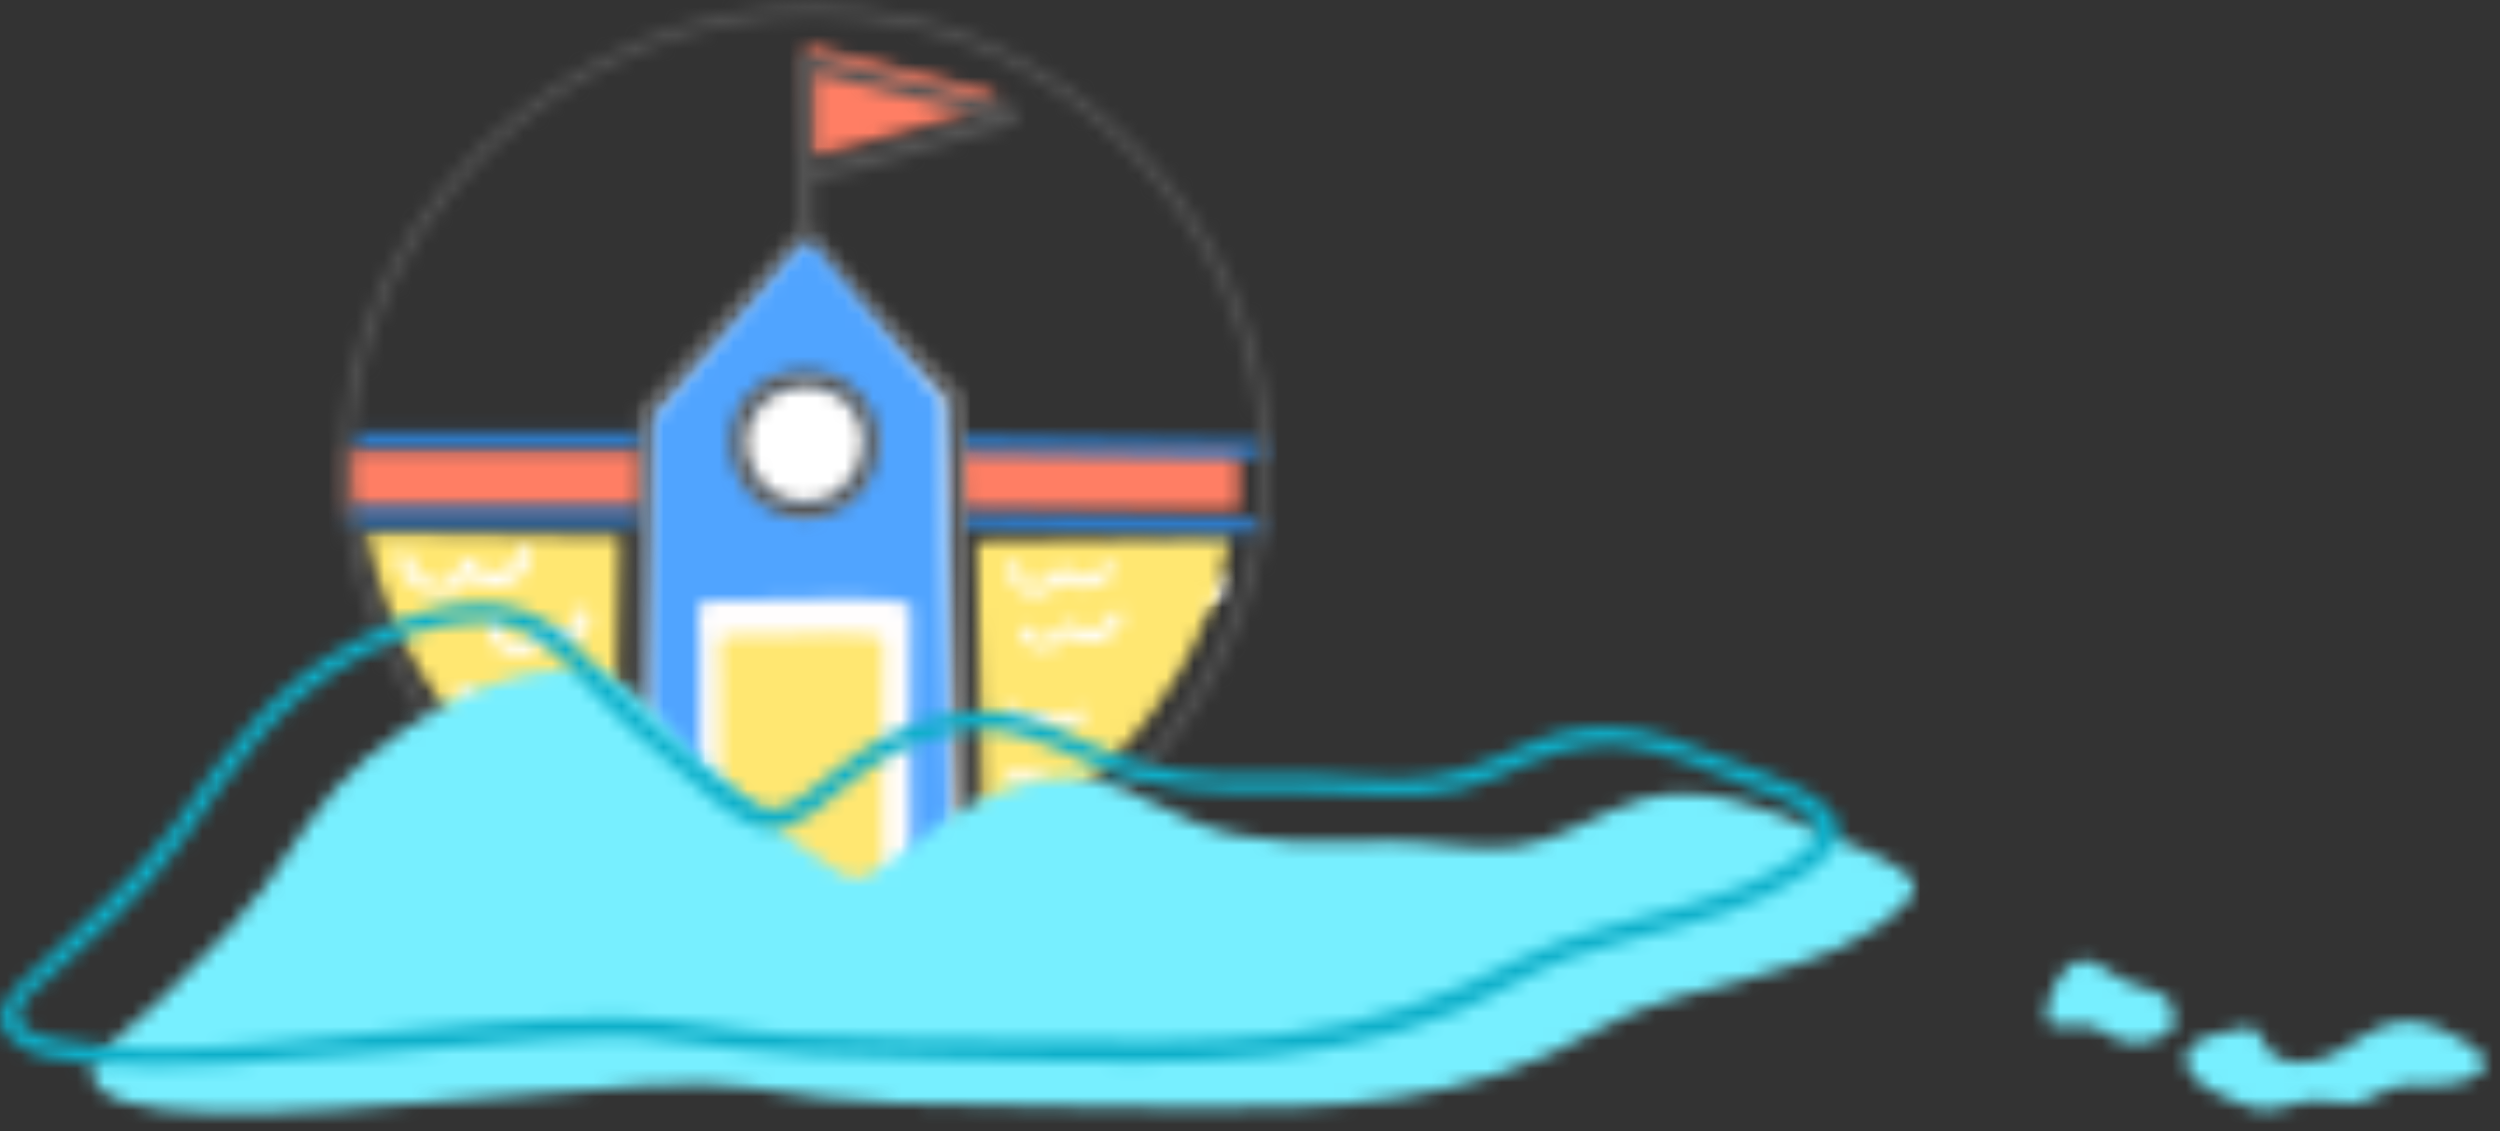 <svg width="179" height="81" viewBox="0 0 179 81" fill="none" xmlns="http://www.w3.org/2000/svg">
<rect x="0" y="0" width="179" height="81" fill="#333333" stroke="none"/>
<mask id="mask0" mask-type="alpha" maskUnits="userSpaceOnUse" x="146" y="68" width="10" height="7">
<path fill-rule="evenodd" clip-rule="evenodd" d="M146.541 72.283C146.477 72.476 146.477 72.731 146.541 72.987V72.987C146.605 73.37 146.924 73.434 147.116 73.434V73.434H149.099C149.419 73.434 149.738 73.434 150.058 73.562V73.562C150.313 73.69 150.633 73.882 150.888 74.074V74.074C152.36 74.97 153.958 74.905 155.429 73.818V73.818C155.877 73.499 155.619 71.871 155.155 71.427V71.427C154.398 70.702 152.553 70.813 150.883 69.469V69.469C150.263 68.971 149.717 68.768 149.238 68.768V68.768C147.522 68.768 146.692 71.382 146.541 72.283V72.283Z" fill="white"/>
</mask>
<g mask="url(#mask0)">
<path fill-rule="evenodd" clip-rule="evenodd" d="M142.934 78.254H159.22V65.208H142.934V78.254Z" fill="#77EFFF"/>
</g>
<mask id="mask1" mask-type="alpha" maskUnits="userSpaceOnUse" x="156" y="73" width="22" height="7">
<path fill-rule="evenodd" clip-rule="evenodd" d="M172.305 73.129C172.087 73.129 171.875 73.145 171.67 73.179V73.179C169.944 73.434 168.602 74.713 167.066 75.481V75.481C165.532 76.249 163.293 76.44 162.335 75.034V75.034C162.015 74.522 161.824 73.818 161.248 73.626V73.626C160.992 73.562 160.736 73.562 160.48 73.626V73.626C159.01 73.946 156.72 74.245 156.516 75.673V75.673C156.235 77.63 160.033 78.935 161.44 79.382V79.382C162.846 79.766 164.38 78.806 165.852 78.806V78.806C166.811 78.806 167.705 79.127 168.666 78.999V78.999C169.624 78.871 170.328 78.167 171.223 77.911V77.911C172.118 77.591 173.141 77.72 174.1 77.72V77.72C175.699 77.72 177.614 77.306 177.969 76.22V76.22C178.216 75.467 174.925 73.129 172.305 73.129V73.129H172.305V73.129Z" fill="white"/>
</mask>
<g mask="url(#mask1)">
<path fill-rule="evenodd" clip-rule="evenodd" d="M152.942 83.032H181.542V69.569H152.942V83.032Z" fill="#77EFFF"/>
</g>
<mask id="mask2" mask-type="alpha" maskUnits="userSpaceOnUse" x="76" y="46" width="8" height="4">
<path fill-rule="evenodd" clip-rule="evenodd" d="M82.821 46.656C82.666 46.929 81.848 47.28 81.576 47.513V47.513C81.42 47.669 81.07 48.37 80.758 48.331V48.331C80.875 48.331 80.213 47.825 80.252 47.864V47.864C80.058 47.786 79.746 47.747 79.552 47.864V47.864C79.435 47.941 79.357 48.058 79.24 48.136V48.136C78.345 48.837 77.527 49.304 76.944 48.136V48.136C76.749 47.63 75.971 48.058 76.243 48.564V48.564C76.593 49.266 77.216 49.81 78.034 49.849V49.849C78.462 49.889 78.929 49.733 79.318 49.46V49.46C79.591 49.266 79.863 48.798 80.058 48.837V48.837C80.252 48.876 80.447 49.187 80.68 49.227V49.227C81.031 49.304 81.304 49.227 81.576 48.992V48.992C82.082 48.603 82.315 48.097 82.9 47.708V47.708C83.25 47.474 83.367 47.435 83.561 47.085V47.085C83.747 46.739 83.443 46.429 83.156 46.429V46.429C83.024 46.429 82.896 46.496 82.821 46.656V46.656Z" fill="white"/>
</mask>
<g mask="url(#mask2)">
<path fill-rule="evenodd" clip-rule="evenodd" d="M73.002 53.039H86.802V43.245H73.002V53.039Z" fill="white"/>
</g>
<mask id="mask3" mask-type="alpha" maskUnits="userSpaceOnUse" x="82" y="41" width="6" height="3">
<path fill-rule="evenodd" clip-rule="evenodd" d="M86.637 41.751C86.442 42.257 85.936 42.373 85.469 42.218V42.218C85.197 42.101 84.924 42.373 84.924 42.646V42.646L84.535 43.035C84.262 43.074 84.028 42.997 83.834 42.841V42.841C83.639 42.724 83.445 42.529 83.289 42.373V42.373C82.9 41.945 82.315 42.568 82.704 42.957V42.957C83.211 43.503 83.912 44.048 84.691 43.892V43.892C85.159 43.809 85.492 43.55 85.673 43.171V43.171C86.464 43.262 87.193 42.752 87.493 41.984V41.984C87.61 41.658 87.349 41.458 87.08 41.458V41.458C86.9 41.458 86.715 41.547 86.637 41.751V41.751Z" fill="white"/>
</mask>
<g mask="url(#mask3)">
<path fill-rule="evenodd" clip-rule="evenodd" d="M79.392 47.103H90.706V38.274H79.392V47.103Z" fill="white"/>
</g>
<mask id="mask4" mask-type="alpha" maskUnits="userSpaceOnUse" x="76" y="46" width="8" height="4">
<path fill-rule="evenodd" clip-rule="evenodd" d="M82.821 46.656C82.666 46.929 81.848 47.28 81.576 47.513V47.513C81.42 47.669 81.07 48.37 80.758 48.331V48.331C80.875 48.331 80.213 47.825 80.252 47.864V47.864C80.058 47.786 79.746 47.747 79.552 47.864V47.864C79.435 47.941 79.357 48.058 79.24 48.136V48.136C78.345 48.837 77.527 49.304 76.944 48.136V48.136C76.749 47.63 75.971 48.058 76.243 48.564V48.564C76.593 49.266 77.216 49.81 78.034 49.849V49.849C78.462 49.889 78.929 49.733 79.318 49.46V49.46C79.591 49.266 79.863 48.798 80.058 48.837V48.837C80.252 48.876 80.447 49.187 80.68 49.227V49.227C81.031 49.304 81.304 49.227 81.576 48.992V48.992C82.082 48.603 82.315 48.097 82.9 47.708V47.708C83.25 47.474 83.367 47.435 83.561 47.085V47.085C83.747 46.739 83.443 46.429 83.156 46.429V46.429C83.024 46.429 82.896 46.496 82.821 46.656V46.656Z" fill="white"/>
</mask>
<g mask="url(#mask4)">
<path fill-rule="evenodd" clip-rule="evenodd" d="M73.002 53.039H86.802V43.245H73.002V53.039Z" fill="white"/>
</g>
<mask id="mask5" mask-type="alpha" maskUnits="userSpaceOnUse" x="82" y="41" width="6" height="3">
<path fill-rule="evenodd" clip-rule="evenodd" d="M86.637 41.751C86.442 42.257 85.936 42.373 85.469 42.218V42.218C85.197 42.101 84.924 42.373 84.924 42.646V42.646L84.535 43.035C84.262 43.074 84.028 42.997 83.834 42.841V42.841C83.639 42.724 83.445 42.529 83.289 42.373V42.373C82.9 41.945 82.315 42.568 82.704 42.957V42.957C83.211 43.503 83.912 44.048 84.691 43.892V43.892C85.159 43.809 85.492 43.55 85.673 43.171V43.171C86.464 43.262 87.193 42.752 87.493 41.984V41.984C87.61 41.658 87.349 41.458 87.08 41.458V41.458C86.9 41.458 86.715 41.547 86.637 41.751V41.751Z" fill="white"/>
</mask>
<g mask="url(#mask5)">
<path fill-rule="evenodd" clip-rule="evenodd" d="M79.392 47.103H90.706V38.274H79.392V47.103Z" fill="white"/>
</g>
<mask id="mask6" mask-type="alpha" maskUnits="userSpaceOnUse" x="76" y="46" width="8" height="4">
<path fill-rule="evenodd" clip-rule="evenodd" d="M82.821 46.656C82.666 46.929 81.848 47.28 81.576 47.513V47.513C81.42 47.669 81.07 48.37 80.758 48.331V48.331C80.875 48.331 80.213 47.825 80.252 47.864V47.864C80.058 47.786 79.746 47.747 79.552 47.864V47.864C79.435 47.941 79.357 48.058 79.24 48.136V48.136C78.345 48.837 77.527 49.304 76.944 48.136V48.136C76.749 47.63 75.971 48.058 76.243 48.564V48.564C76.593 49.266 77.216 49.81 78.034 49.849V49.849C78.462 49.889 78.929 49.733 79.318 49.46V49.46C79.591 49.266 79.863 48.798 80.058 48.837V48.837C80.252 48.876 80.447 49.187 80.68 49.227V49.227C81.031 49.304 81.304 49.227 81.576 48.992V48.992C82.082 48.603 82.315 48.097 82.9 47.708V47.708C83.25 47.474 83.367 47.435 83.561 47.085V47.085C83.747 46.739 83.443 46.429 83.156 46.429V46.429C83.024 46.429 82.896 46.496 82.821 46.656V46.656Z" fill="white"/>
</mask>
<g mask="url(#mask6)">
<path fill-rule="evenodd" clip-rule="evenodd" d="M73.002 53.039H86.802V43.245H73.002V53.039Z" fill="white"/>
</g>
<mask id="mask7" mask-type="alpha" maskUnits="userSpaceOnUse" x="82" y="41" width="6" height="3">
<path fill-rule="evenodd" clip-rule="evenodd" d="M86.637 41.751C86.442 42.257 85.936 42.373 85.469 42.218V42.218C85.197 42.101 84.924 42.373 84.924 42.646V42.646L84.535 43.035C84.262 43.074 84.028 42.997 83.834 42.841V42.841C83.639 42.724 83.445 42.529 83.289 42.373V42.373C82.9 41.945 82.315 42.568 82.704 42.957V42.957C83.211 43.503 83.912 44.048 84.691 43.892V43.892C85.159 43.809 85.492 43.55 85.673 43.171V43.171C86.464 43.262 87.193 42.752 87.493 41.984V41.984C87.61 41.658 87.349 41.458 87.08 41.458V41.458C86.9 41.458 86.715 41.547 86.637 41.751V41.751Z" fill="white"/>
</mask>
<g mask="url(#mask7)">
<path fill-rule="evenodd" clip-rule="evenodd" d="M79.392 47.103H90.706V38.274H79.392V47.103Z" fill="white"/>
</g>
<mask id="mask8" mask-type="alpha" maskUnits="userSpaceOnUse" x="24" y="32" width="65" height="5">
<path fill-rule="evenodd" clip-rule="evenodd" d="M24.779 32.172H88.7V36.572H24.779V32.172Z" fill="white"/>
</mask>
<g mask="url(#mask8)">
<path fill-rule="evenodd" clip-rule="evenodd" d="M21.595 39.756H91.884V28.988H21.595V39.756Z" fill="#FF7E64"/>
</g>
<mask id="mask9" mask-type="alpha" maskUnits="userSpaceOnUse" x="26" y="38" width="19" height="24">
<path fill-rule="evenodd" clip-rule="evenodd" d="M43.932 61.257L44.399 38.363L26.219 38.091C29.022 53.626 43.971 61.296 43.932 61.257V61.257Z" fill="white"/>
</mask>
<g mask="url(#mask9)">
<path fill-rule="evenodd" clip-rule="evenodd" d="M23.035 64.442H47.583V34.907H23.035V64.442Z" fill="#FFE771"/>
</g>
<mask id="mask10" mask-type="alpha" maskUnits="userSpaceOnUse" x="69" y="38" width="20" height="24">
<path fill-rule="evenodd" clip-rule="evenodd" d="M69.897 38.714L70.364 61.608C70.364 61.647 85.274 53.976 88.077 38.441V38.441L69.897 38.714Z" fill="white"/>
</mask>
<g mask="url(#mask10)">
<path fill-rule="evenodd" clip-rule="evenodd" d="M66.713 64.792H91.261V35.257H66.713V64.792Z" fill="#FFE771"/>
</g>
<mask id="mask11" mask-type="alpha" maskUnits="userSpaceOnUse" x="24" y="36" width="67" height="3">
<path fill-rule="evenodd" clip-rule="evenodd" d="M24.856 36.416V37.585H55.105L90.374 38.247V37.078L55.105 36.416H24.856Z" fill="white"/>
</mask>
<g mask="url(#mask11)">
<path fill-rule="evenodd" clip-rule="evenodd" d="M21.672 41.431H93.558V33.232H21.672V41.431Z" fill="#2F7CC9"/>
</g>
<mask id="mask12" mask-type="alpha" maskUnits="userSpaceOnUse" x="25" y="30" width="66" height="3">
<path fill-rule="evenodd" clip-rule="evenodd" d="M25.402 30.927V32.094H55.65L90.919 32.757V31.588L55.688 30.927H25.402Z" fill="white"/>
</mask>
<g mask="url(#mask12)">
<path fill-rule="evenodd" clip-rule="evenodd" d="M22.218 35.941H94.103V27.743H22.218V35.941Z" fill="#2F7CC9"/>
</g>
<mask id="mask13" mask-type="alpha" maskUnits="userSpaceOnUse" x="45" y="16" width="25" height="48">
<path fill-rule="evenodd" clip-rule="evenodd" d="M52.846 22.166C51.64 23.529 46.307 29.564 46.307 29.564V29.564C46.307 29.564 45.84 57.208 45.84 63.165V63.165L69.04 63.243V58.142C69.04 53.47 68.379 28.396 68.379 28.396V28.396C68.379 28.396 63.746 23.724 61.644 21.309V21.309C60.32 19.79 58.959 18.234 57.635 16.715V16.715C56.039 18.506 54.443 20.335 52.846 22.166V22.166Z" fill="white"/>
</mask>
<g mask="url(#mask13)">
<path fill-rule="evenodd" clip-rule="evenodd" d="M42.655 66.427H72.225V13.531H42.655V66.427Z" fill="white"/>
</g>
<mask id="mask14" mask-type="alpha" maskUnits="userSpaceOnUse" x="45" y="15" width="25" height="49">
<path fill-rule="evenodd" clip-rule="evenodd" d="M52.418 21.776C51.25 23.139 45.917 29.097 45.878 29.175V29.175L45.722 29.33V29.564C45.722 29.836 45.255 57.286 45.255 63.165V63.165H46.423C46.423 57.559 46.851 32.406 46.89 29.798V29.798C47.747 28.823 52.223 23.763 53.275 22.556V22.556L57.596 17.572L61.177 21.66C63.046 23.801 66.9 27.773 67.756 28.629V28.629C67.835 31.16 68.418 53.782 68.418 58.142V58.142V63.243H69.586V58.142C69.586 53.509 68.924 28.591 68.924 28.356V28.356V28.123L68.768 27.967C68.729 27.929 64.136 23.295 62.073 20.92V20.92L57.635 15.819L52.418 21.776Z" fill="white"/>
</mask>
<g mask="url(#mask14)">
<path fill-rule="evenodd" clip-rule="evenodd" d="M42.071 66.427H72.77V12.636H42.071V66.427Z" fill="#555555"/>
</g>
<mask id="mask15" mask-type="alpha" maskUnits="userSpaceOnUse" x="46" y="17" width="22" height="50">
<path fill-rule="evenodd" clip-rule="evenodd" d="M46.813 29.953C46.813 29.953 46.423 57.831 46.423 63.788V63.788L57.207 66.085L67.99 63.828V58.727C67.99 54.015 67.489 28.787 67.489 28.787V28.787L58.216 17.523L57.372 17.504L46.813 29.953Z" fill="white"/>
</mask>
<g mask="url(#mask15)">
<path fill-rule="evenodd" clip-rule="evenodd" d="M43.239 69.269H71.174V14.32H43.239V69.269Z" fill="#50A4FF"/>
</g>
<mask id="mask16" mask-type="alpha" maskUnits="userSpaceOnUse" x="52" y="27" width="11" height="10">
<path fill-rule="evenodd" clip-rule="evenodd" d="M57.645 27.094C56.265 27.094 54.868 27.654 53.898 28.785V28.785C51.367 31.783 53.742 36.533 57.596 36.533V36.533C60.282 36.533 62.306 34.236 62.346 31.783V31.783C62.384 31.044 62.19 30.265 61.8 29.524V29.524C60.95 27.908 59.31 27.094 57.647 27.094V27.094C57.647 27.094 57.646 27.094 57.645 27.094V27.094Z" fill="white"/>
</mask>
<g mask="url(#mask16)">
<path fill-rule="evenodd" clip-rule="evenodd" d="M49.666 39.717H65.534V23.909H49.666V39.717Z" fill="white"/>
</g>
<mask id="mask17" mask-type="alpha" maskUnits="userSpaceOnUse" x="52" y="26" width="11" height="12">
<path fill-rule="evenodd" clip-rule="evenodd" d="M53.431 28.395C52.146 29.914 51.912 32.056 52.769 33.924V33.924C53.703 35.91 55.533 37.118 57.596 37.118V37.118C60.476 37.118 62.89 34.742 62.89 31.745V31.745C62.928 30.887 62.735 30.031 62.306 29.253V29.253C61.489 27.695 60.009 26.721 58.219 26.527V26.527C58.017 26.505 57.816 26.495 57.615 26.495V26.495C56.002 26.495 54.47 27.183 53.431 28.395V28.395ZM53.858 33.457C53.158 31.938 53.352 30.342 54.364 29.175V29.175C55.144 28.24 56.35 27.695 57.635 27.695V27.695H58.18C59.542 27.85 60.711 28.629 61.333 29.798V29.798C61.644 30.42 61.8 31.044 61.8 31.745V31.745C61.762 33.769 60.088 35.949 57.635 35.949V35.949C56 35.949 54.56 35.015 53.858 33.457V33.457Z" fill="white"/>
</mask>
<g mask="url(#mask17)">
<path fill-rule="evenodd" clip-rule="evenodd" d="M49.078 40.302H66.079V23.311H49.078V40.302Z" fill="#555555"/>
</g>
<mask id="mask18" mask-type="alpha" maskUnits="userSpaceOnUse" x="49" y="42" width="17" height="24">
<path fill-rule="evenodd" clip-rule="evenodd" d="M55.883 42.957C54.364 42.957 52.846 42.957 51.328 42.997V42.997C50.511 42.997 50.355 42.841 50.083 43.503V43.503C49.849 44.048 50.083 45.177 50.083 45.8V45.8V64.294L65.226 65.033C65.226 57.87 65.109 50.666 65.226 43.503V43.503C65.226 42.976 63.025 42.85 60.744 42.85V42.85C58.638 42.85 56.462 42.957 55.883 42.957V42.957Z" fill="white"/>
</mask>
<g mask="url(#mask18)">
<path fill-rule="evenodd" clip-rule="evenodd" d="M46.795 68.218H68.41V39.666H46.795V68.218Z" fill="#FFFDFD"/>
</g>
<mask id="mask19" mask-type="alpha" maskUnits="userSpaceOnUse" x="24" y="0" width="68" height="67">
<path fill-rule="evenodd" clip-rule="evenodd" d="M34.55 10.29C26.453 18.117 22.949 28.512 24.935 38.869V38.869C26.531 47.045 31.435 54.755 38.442 59.934V59.934C44.243 64.216 50.9 66.474 57.596 66.474V66.474C59.231 66.474 60.905 66.319 62.54 66.124V66.124C70.248 64.801 77.371 60.751 82.666 54.678V54.678C87.961 48.564 90.919 41.011 90.997 33.379V33.379C91.036 31.355 90.841 29.369 90.452 27.383V27.383C87.999 14.768 77.605 4.023 65.187 1.18V1.18C62.897 0.657 60.576 0.401 58.258 0.401V0.401C49.7 0.401 41.198 3.887 34.55 10.29V10.29ZM38.91 59.272C32.059 54.171 27.231 46.695 25.713 38.675V38.675C23.767 28.629 27.193 18.467 35.095 10.835V10.835C41.596 4.528 49.888 1.141 58.258 1.141V1.141C60.515 1.141 62.773 1.413 64.992 1.881V1.881C77.138 4.645 87.298 15.158 89.673 27.461V27.461C90.063 29.408 90.219 31.355 90.219 33.302V33.302C90.102 48.603 77.878 62.62 62.423 65.268V65.268C60.816 65.538 59.201 65.672 57.588 65.672V65.672C51.069 65.672 44.59 63.485 38.91 59.272V59.272Z" fill="white"/>
</mask>
<g mask="url(#mask19)">
<path fill-rule="evenodd" clip-rule="evenodd" d="M21.207 69.659H94.186V-2.783H21.207V69.659Z" fill="#555555"/>
</g>
<mask id="mask20" mask-type="alpha" maskUnits="userSpaceOnUse" x="51" y="45" width="13" height="19">
<path fill-rule="evenodd" clip-rule="evenodd" d="M56.039 45.457C54.871 45.457 53.703 45.499 52.535 45.499V45.499C51.873 45.499 51.756 45.373 51.562 45.916V45.916C51.406 46.377 51.562 47.298 51.562 47.8V47.8V63.157L63.241 63.784C63.241 57.843 63.123 51.859 63.241 45.916V45.916C63.261 45.467 61.616 45.358 59.881 45.358V45.358C58.229 45.358 56.495 45.457 56.039 45.457V45.457Z" fill="white"/>
</mask>
<g mask="url(#mask20)">
<path fill-rule="evenodd" clip-rule="evenodd" d="M48.309 66.968H66.425V42.173H48.309V66.968Z" fill="#FFE771"/>
</g>
<mask id="mask21" mask-type="alpha" maskUnits="userSpaceOnUse" x="28" y="39" width="11" height="4">
<path fill-rule="evenodd" clip-rule="evenodd" d="M37.236 39.414C36.963 40.971 34.784 41.633 33.811 40.154V40.154C33.654 39.881 33.227 39.843 33.07 40.154V40.154C32.876 40.583 32.798 40.894 32.486 41.245V41.245C31.202 42.646 29.645 40.971 29.333 39.765V39.765C29.178 39.259 28.321 39.492 28.477 40.038V40.038C28.827 41.322 29.645 42.373 31.085 42.49V42.49C31.63 42.529 32.642 42.49 33.07 42.14V42.14C33.392 41.893 33.494 41.566 33.595 41.212V41.212C35.158 42.666 37.676 42.008 38.093 39.648V39.648C38.163 39.319 37.88 39.104 37.618 39.104V39.104C37.446 39.104 37.283 39.198 37.236 39.414V39.414Z" fill="white"/>
</mask>
<g mask="url(#mask21)">
<path fill-rule="evenodd" clip-rule="evenodd" d="M25.274 45.687H41.288V35.92H25.274V45.687Z" fill="white"/>
</g>
<mask id="mask22" mask-type="alpha" maskUnits="userSpaceOnUse" x="34" y="43" width="9" height="4">
<path fill-rule="evenodd" clip-rule="evenodd" d="M41.324 44.126C41.518 44.554 40.351 45.216 39.961 45.216V45.216C39.728 45.216 39.533 45.099 39.378 45.06V45.06C39.144 45.021 39.027 44.904 38.793 44.982V44.982C38.521 45.06 38.442 45.255 38.249 45.449V45.449C37.82 45.839 37.587 46.033 37.002 45.956V45.956C36.263 45.878 35.873 45.41 35.835 44.632V44.632C35.757 44.048 34.862 44.048 34.9 44.632V44.632C34.939 45.605 35.484 46.5 36.457 46.813V46.813C36.886 46.968 37.392 46.929 37.82 46.773V46.773C38.054 46.695 38.209 46.618 38.404 46.462V46.462C38.521 46.383 38.871 45.916 38.948 45.916V45.916C39.066 45.878 39.378 46.072 39.61 46.111V46.111C40.117 46.189 40.818 46.033 41.285 45.8V45.8C42.141 45.372 42.453 44.554 42.063 43.698V43.698C41.989 43.537 41.864 43.47 41.736 43.47V43.47C41.459 43.47 41.164 43.78 41.324 44.126V44.126Z" fill="white"/>
</mask>
<g mask="url(#mask22)">
<path fill-rule="evenodd" clip-rule="evenodd" d="M31.715 50.096H45.413V40.287H31.715V50.096Z" fill="white"/>
</g>
<mask id="mask23" mask-type="alpha" maskUnits="userSpaceOnUse" x="32" y="48" width="9" height="4">
<path fill-rule="evenodd" clip-rule="evenodd" d="M39.378 49.227C39.027 50.278 37.781 50.433 37.197 49.538V49.538C37.002 49.266 36.614 49.227 36.457 49.538V49.538C35.757 50.784 34.082 50.706 33.576 49.304V49.304C33.343 48.759 32.486 48.992 32.681 49.538V49.538C33.355 51.453 35.579 51.85 36.824 50.433V50.433C37.945 51.44 39.683 51.044 40.234 49.46V49.46C40.351 49.132 40.087 48.916 39.815 48.915V48.915C39.637 48.915 39.455 49.01 39.378 49.227V49.227Z" fill="white"/>
</mask>
<g mask="url(#mask23)">
<path fill-rule="evenodd" clip-rule="evenodd" d="M29.469 54.466H43.447V45.732H29.469V54.466Z" fill="white"/>
</g>
<mask id="mask24" mask-type="alpha" maskUnits="userSpaceOnUse" x="72" y="40" width="8" height="3">
<path fill-rule="evenodd" clip-rule="evenodd" d="M72.155 40.621C72.234 41.517 72.739 42.335 73.674 42.568V42.568C74.616 42.771 75.472 42.244 76.139 41.619V41.619C77.278 42.505 78.754 42.149 79.746 41.05V41.05C80.097 40.621 79.513 39.998 79.123 40.427V40.427C78.384 41.283 77.333 41.673 76.438 40.7V40.7C76.282 40.544 75.971 40.544 75.815 40.7V40.7C75.348 41.245 73.284 42.997 73.051 40.621V40.621C73.012 40.349 72.778 40.213 72.559 40.213V40.213C72.34 40.213 72.135 40.349 72.155 40.621V40.621Z" fill="white"/>
</mask>
<g mask="url(#mask24)">
<path fill-rule="evenodd" clip-rule="evenodd" d="M68.97 45.796H83.038V37.029H68.97V45.796Z" fill="white"/>
</g>
<mask id="mask25" mask-type="alpha" maskUnits="userSpaceOnUse" x="72" y="43" width="9" height="4">
<path fill-rule="evenodd" clip-rule="evenodd" d="M79.669 43.931C79.085 45.216 77.878 45.294 76.749 44.632V44.632C76.632 44.554 76.438 44.554 76.321 44.632V44.632C75.659 45.099 74.763 46.618 73.79 45.06V45.06C73.479 44.554 72.701 44.982 73.011 45.449V45.449C73.401 46.072 73.946 46.462 74.686 46.462V46.462C74.998 46.462 75.309 46.383 75.62 46.267V46.267C75.776 46.189 76.01 46.111 76.126 45.956V45.956C76.126 45.956 76.527 45.527 76.487 45.425V45.425C76.743 45.514 77.409 45.922 77.644 45.956V45.956C77.995 45.994 78.384 45.994 78.695 45.916V45.916C79.513 45.683 80.097 45.099 80.408 44.36V44.36C80.568 44.014 80.274 43.686 79.997 43.686V43.686C79.868 43.686 79.743 43.758 79.669 43.931V43.931Z" fill="white"/>
</mask>
<g mask="url(#mask25)">
<path fill-rule="evenodd" clip-rule="evenodd" d="M69.756 49.646H83.637V40.502H69.756V49.646Z" fill="white"/>
</g>
<mask id="mask26" mask-type="alpha" maskUnits="userSpaceOnUse" x="71" y="50" width="7" height="3">
<path fill-rule="evenodd" clip-rule="evenodd" d="M71.883 50.939C71.922 51.524 72.155 52.03 72.701 52.263V52.263C72.973 52.38 73.245 52.38 73.518 52.342V52.342C73.869 52.263 74.101 51.951 74.452 51.912V51.912C74.763 51.912 74.958 52.146 75.269 52.224V52.224C75.542 52.302 75.854 52.342 76.126 52.302V52.302C76.749 52.224 77.255 51.912 77.644 51.406V51.406C77.995 50.939 77.216 50.511 76.904 50.978V50.978C76.554 51.445 75.931 51.601 75.425 51.368V51.368C75.192 51.251 75.074 51.056 74.802 50.978V50.978C74.569 50.901 74.375 50.939 74.141 51.017V51.017C74.024 51.056 73.946 51.095 73.829 51.173V51.173C73.518 51.484 73.167 51.406 72.739 50.901V50.901C72.739 50.652 72.532 50.526 72.323 50.526V50.526C72.105 50.526 71.883 50.662 71.883 50.939V50.939Z" fill="white"/>
</mask>
<g mask="url(#mask26)">
<path fill-rule="evenodd" clip-rule="evenodd" d="M68.699 55.548H80.917V47.342H68.699V55.548Z" fill="white"/>
</g>
<mask id="mask27" mask-type="alpha" maskUnits="userSpaceOnUse" x="72" y="55" width="3" height="2">
<path fill-rule="evenodd" clip-rule="evenodd" d="M72.194 55.845C72.856 56.468 73.829 56.468 74.492 55.845V55.845C74.824 55.543 74.522 55.099 74.17 55.099V55.099C74.069 55.099 73.964 55.135 73.869 55.222V55.222C73.557 55.495 73.089 55.495 72.817 55.222V55.222C72.73 55.135 72.632 55.099 72.536 55.099V55.099C72.201 55.099 71.892 55.543 72.194 55.845V55.845Z" fill="white"/>
</mask>
<g mask="url(#mask27)">
<path fill-rule="evenodd" clip-rule="evenodd" d="M68.886 59.497H77.819V51.915H68.886V59.497Z" fill="white"/>
</g>
<mask id="mask28" mask-type="alpha" maskUnits="userSpaceOnUse" x="39" y="52" width="4" height="3">
<path fill-rule="evenodd" clip-rule="evenodd" d="M39.183 52.653C39.533 54.171 41.363 54.678 42.453 53.548V53.548C42.842 53.159 42.219 52.535 41.83 52.925V52.925C41.207 53.587 40.234 53.275 40.039 52.418V52.418C39.977 52.202 39.805 52.109 39.629 52.109V52.109C39.363 52.109 39.089 52.324 39.183 52.653V52.653Z" fill="white"/>
</mask>
<g mask="url(#mask28)">
<path fill-rule="evenodd" clip-rule="evenodd" d="M35.979 57.346H45.759V48.925H35.979V57.346Z" fill="white"/>
</g>
<mask id="mask29" mask-type="alpha" maskUnits="userSpaceOnUse" x="37" y="54" width="4" height="3">
<path fill-rule="evenodd" clip-rule="evenodd" d="M39.378 55.027C39.027 55.767 38.287 55.923 37.625 55.417V55.417C37.197 55.105 36.73 55.845 37.197 56.195V56.195C38.17 56.935 39.61 56.585 40.117 55.456V55.456C40.276 55.11 39.981 54.801 39.704 54.801V54.801C39.576 54.801 39.451 54.867 39.378 55.027V55.027Z" fill="white"/>
</mask>
<g mask="url(#mask29)">
<path fill-rule="evenodd" clip-rule="evenodd" d="M33.818 59.769H43.345V51.617H33.818V59.769Z" fill="white"/>
</g>
<mask id="mask30" mask-type="alpha" maskUnits="userSpaceOnUse" x="57" y="3" width="15" height="9">
<path fill-rule="evenodd" clip-rule="evenodd" d="M57.907 11.07C58.531 11.475 71.245 7.488 71.245 7.488V7.488L71.209 6.644L57.713 3.243L57.907 11.07Z" fill="white"/>
</mask>
<g mask="url(#mask30)">
<path fill-rule="evenodd" clip-rule="evenodd" d="M54.529 14.282H74.429V0.059H54.529V14.282Z" fill="#FF7E64"/>
</g>
<mask id="mask31" mask-type="alpha" maskUnits="userSpaceOnUse" x="57" y="3" width="16" height="14">
<path fill-rule="evenodd" clip-rule="evenodd" d="M57.09 16.91H58.258V12.821C59.464 12.743 62.852 12.004 72.856 8.772V8.772L72.804 7.72L57.09 3.711V16.91ZM58.258 5.229L70.52 8.305C65.615 9.862 59.659 11.615 58.258 11.731V11.731V5.229Z" fill="white"/>
</mask>
<g mask="url(#mask31)">
<path fill-rule="evenodd" clip-rule="evenodd" d="M53.906 20.093H76.04V0.527H53.906V20.093Z" fill="#555555"/>
</g>
<mask id="mask32" mask-type="alpha" maskUnits="userSpaceOnUse" x="6" y="47" width="132" height="33">
<path fill-rule="evenodd" clip-rule="evenodd" d="M38.034 48.204C33.687 49.177 29.683 51.351 26.308 54.212V54.212C22.99 57.015 21.102 60.505 18.642 63.938V63.938C18.528 64.052 18.471 64.166 18.357 64.166V64.166C16.354 66.969 13.666 69.201 11.32 71.719V71.719C10.634 72.462 6.572 75.552 6.572 76.639V76.639C6.572 80.923 20.856 79.798 34.047 78.673V78.673C42.35 77.965 50.22 77.257 53.823 77.897V77.897C60.858 79.156 68.008 79.156 75.101 79.214V79.214C78.305 79.271 81.566 79.271 84.769 79.328V79.328C95.237 79.499 105.19 79.099 114.4 73.721V73.721C121.036 69.888 131.046 70.288 136.48 64.624V64.624C136.766 64.396 136.995 64.052 137.053 63.709V63.709C137.11 63.079 136.538 62.565 136.023 62.221V62.221C134.307 61.077 132.305 60.39 130.417 59.589V59.589C126.413 57.816 121.893 55.985 117.489 57.244V57.244C114.343 58.159 111.769 60.218 108.451 60.619V60.619C106.751 60.816 104.977 60.638 103.202 60.461V60.461C101.872 60.328 100.54 60.194 99.241 60.218V60.218C94.665 60.333 89.975 60.619 85.627 58.903V58.903C83.625 58.102 81.795 56.958 79.792 56.214V56.214C75.96 54.841 71.955 56.272 68.523 58.102V58.102C67.15 58.845 62.632 63.137 61.087 62.908V62.908C60.744 62.85 60.458 62.679 60.172 62.508V62.508C55.596 59.589 51.42 56.042 47.758 51.98V51.98C46.786 50.893 45.814 49.748 44.555 49.005V49.005C43.33 48.262 41.863 47.954 40.391 47.954V47.954C39.594 47.954 38.796 48.043 38.034 48.204V48.204Z" fill="white"/>
</mask>
<g mask="url(#mask32)">
<path fill-rule="evenodd" clip-rule="evenodd" d="M3.388 82.883H140.24V44.77H3.388V82.883Z" fill="#77EFFF"/>
</g>
<mask id="mask33" mask-type="alpha" maskUnits="userSpaceOnUse" x="0" y="43" width="132" height="34">
<path fill-rule="evenodd" clip-rule="evenodd" d="M25.564 45.801C19.516 48.91 16.094 53.862 12.317 59.278V59.278C12.244 59.325 12.178 59.39 12.121 59.475V59.475C9.146 63.594 5.142 66.684 1.596 70.231V70.231C0.28 71.547 -0.75 72.977 0.852 74.465V74.465C2.168 75.724 4.398 75.952 6.058 76.124V76.124C9.376 76.468 12.808 76.354 16.183 76.181V76.181C24.02 75.781 31.8 74.866 39.635 74.407V74.407C42.325 74.236 45.07 74.122 47.758 74.522V74.522C54.566 75.438 61.259 75.781 68.124 75.838V75.838C80.078 75.952 92.949 77.154 104.276 72.462V72.462C107.078 71.318 109.595 69.601 112.455 68.572V68.572C114.972 67.713 117.546 67.084 120.12 66.397V66.397C122.294 65.826 124.525 65.139 126.585 64.109V64.109C128.072 63.366 130.703 62.049 131.446 60.39V60.39C133.048 57.072 125.669 55.184 123.724 54.383V54.383C120.978 53.239 118.176 52.151 115.144 52.038V52.038C112.398 51.923 110.053 52.896 107.594 54.04V54.04C104.16 55.642 101.186 55.985 97.411 55.642V55.642C95.421 55.471 93.431 55.484 91.43 55.498V55.498C90.093 55.507 88.751 55.516 87.4 55.47V55.47C83.854 55.356 80.708 54.554 77.504 53.01V53.01C75.045 51.808 72.756 50.721 69.954 50.893V50.893C67.207 51.064 64.233 52.094 61.946 53.582V53.582C60.115 54.726 58.628 56.328 56.74 57.473V57.473C55.138 58.445 54.223 57.702 52.85 56.729V56.729C51.076 55.528 49.36 54.212 47.758 52.781V52.781C45.127 50.55 43.011 47.804 40.494 45.515V45.515C38.68 43.87 36.558 43.238 34.364 43.238V43.238C31.369 43.238 28.238 44.414 25.564 45.801V45.801ZM4.456 74.465C3.655 74.293 2.283 74.122 1.711 73.435V73.435C0.624 72.177 2.454 70.975 3.369 70.174V70.174C6.859 67.141 10.463 63.938 13.208 60.105V60.105C16.697 55.127 19.844 50.435 25.278 47.346V47.346C27.909 45.858 31.056 44.543 34.144 44.485V44.485C37.805 44.428 39.75 46.659 42.038 49.12V49.12C44.041 51.236 46.099 53.181 48.388 55.013V55.013C50.047 56.385 52.621 59.018 54.795 59.361V59.361C57.083 59.761 59.485 57.129 61.145 55.814V55.814C63.146 54.269 65.32 53.181 67.78 52.552V52.552C71.613 51.637 74.358 52.952 77.733 54.554V54.554C82.423 56.786 87.229 56.844 92.378 56.729V56.729C93.848 56.696 95.278 56.775 96.683 56.855V56.855C100.197 57.054 103.564 57.252 107.078 55.699V55.699C110.225 54.269 113.085 52.952 116.631 53.468V53.468C119.663 53.925 122.408 55.184 125.154 56.328V56.328C126.355 56.844 128.072 57.244 129.044 58.102V58.102C131.218 60.048 129.215 61.02 127.614 61.992V61.992C125.555 63.252 123.267 64.052 120.978 64.739V64.739C116.917 65.94 112.627 66.684 108.794 68.629V68.629C103.303 71.49 97.926 73.378 91.691 74.064V74.064C85.97 74.694 80.25 74.522 74.53 74.465V74.465C68.467 74.407 62.403 74.465 56.339 74.064V74.064C52.449 73.836 48.673 72.92 44.784 72.863V72.863C38.492 72.748 32.085 73.55 25.792 74.064V74.064C21.245 74.443 16.371 75.099 11.603 75.099V75.099C9.174 75.099 6.773 74.928 4.456 74.465V74.465Z" fill="white"/>
</mask>
<g mask="url(#mask33)">
<path fill-rule="evenodd" clip-rule="evenodd" d="M-3.148 79.531H134.857V40.054H-3.148V79.531Z" fill="#0EAFC9"/>
</g>
</svg>
